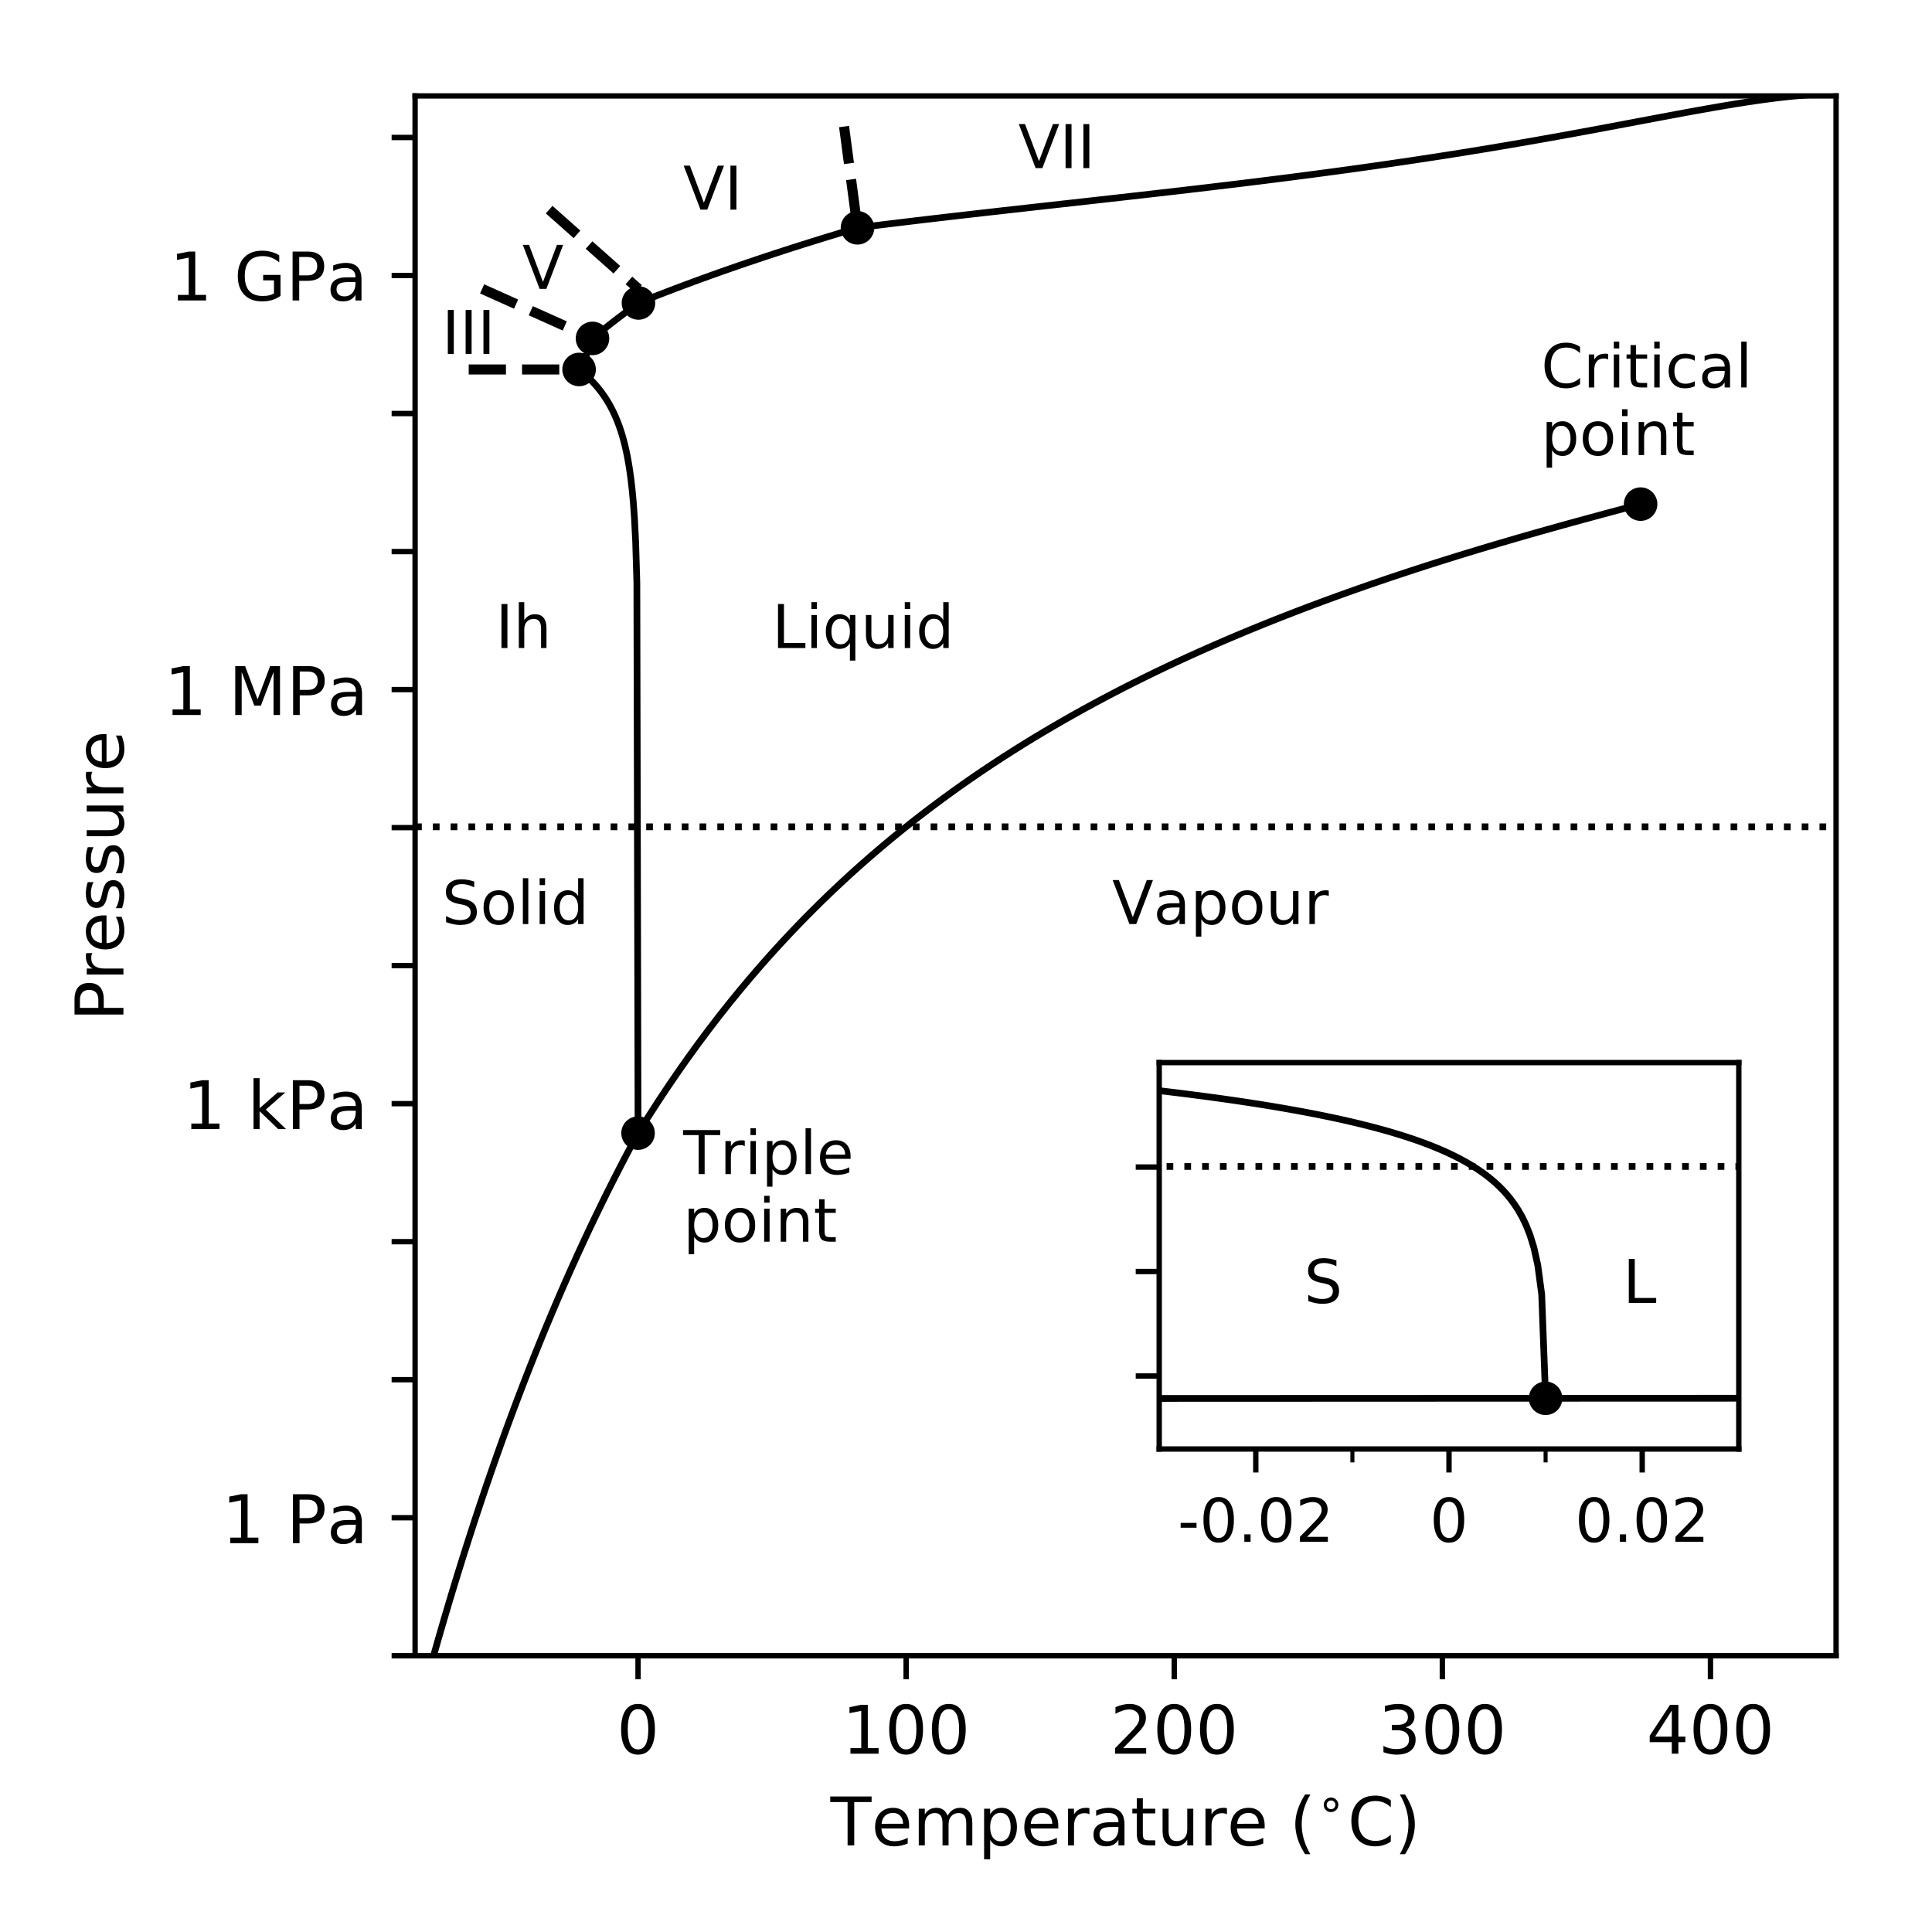 <?xml version="1.0" encoding="utf-8" standalone="no"?>
<!DOCTYPE svg PUBLIC "-//W3C//DTD SVG 1.1//EN"
  "http://www.w3.org/Graphics/SVG/1.1/DTD/svg11.dtd">
<!-- Created with matplotlib (http://matplotlib.org/) -->
<svg height="288pt" version="1.1" viewBox="0 0 288 288" width="288pt" xmlns="http://www.w3.org/2000/svg" xmlns:xlink="http://www.w3.org/1999/xlink">
 <defs>
  <style type="text/css">
*{stroke-linecap:butt;stroke-linejoin:round;}
  </style>
 </defs>
 <g id="figure_1">
  <g id="patch_1">
   <path d="M 0 288 
L 288 288 
L 288 0 
L 0 0 
z
" style="fill:#ffffff;"/>
  </g>
  <g id="axes_1">
   <g id="patch_2">
    <path d="M 61.878 246.822 
L 273.7 246.822 
L 273.7 14.3 
L 61.878 14.3 
z
" style="fill:#ffffff;"/>
   </g>
   <g id="matplotlib.axis_1">
    <g id="xtick_1">
     <g id="line2d_1">
      <defs>
       <path d="M 0 0 
L 0 3.5 
" id="maeb7a38ed1" style="stroke:#000000;stroke-width:0.8;"/>
      </defs>
      <g>
       <use style="stroke:#000000;stroke-width:0.8;" x="95.11" xlink:href="#maeb7a38ed1" y="246.822"/>
      </g>
     </g>
     <g id="text_1">
      <!-- 0 -->
      <defs>
       <path d="M 31.781 66.406 
Q 24.172 66.406 20.328 58.906 
Q 16.5 51.422 16.5 36.375 
Q 16.5 21.391 20.328 13.891 
Q 24.172 6.391 31.781 6.391 
Q 39.453 6.391 43.281 13.891 
Q 47.125 21.391 47.125 36.375 
Q 47.125 51.422 43.281 58.906 
Q 39.453 66.406 31.781 66.406 
z
M 31.781 74.219 
Q 44.047 74.219 50.516 64.516 
Q 56.984 54.828 56.984 36.375 
Q 56.984 17.969 50.516 8.266 
Q 44.047 -1.422 31.781 -1.422 
Q 19.531 -1.422 13.062 8.266 
Q 6.594 17.969 6.594 36.375 
Q 6.594 54.828 13.062 64.516 
Q 19.531 74.219 31.781 74.219 
z
" id="DejaVuSans-30"/>
      </defs>
      <g transform="translate(91.929 261.42)scale(0.1 -0.1)">
       <use xlink:href="#DejaVuSans-30"/>
      </g>
     </g>
    </g>
    <g id="xtick_2">
     <g id="line2d_2">
      <g>
       <use style="stroke:#000000;stroke-width:0.8;" x="135.077" xlink:href="#maeb7a38ed1" y="246.822"/>
      </g>
     </g>
     <g id="text_2">
      <!-- 100 -->
      <defs>
       <path d="M 12.406 8.297 
L 28.516 8.297 
L 28.516 63.922 
L 10.984 60.406 
L 10.984 69.391 
L 28.422 72.906 
L 38.281 72.906 
L 38.281 8.297 
L 54.391 8.297 
L 54.391 0 
L 12.406 0 
z
" id="DejaVuSans-31"/>
      </defs>
      <g transform="translate(125.533 261.42)scale(0.1 -0.1)">
       <use xlink:href="#DejaVuSans-31"/>
       <use x="63.623" xlink:href="#DejaVuSans-30"/>
       <use x="127.246" xlink:href="#DejaVuSans-30"/>
      </g>
     </g>
    </g>
    <g id="xtick_3">
     <g id="line2d_3">
      <g>
       <use style="stroke:#000000;stroke-width:0.8;" x="175.043" xlink:href="#maeb7a38ed1" y="246.822"/>
      </g>
     </g>
     <g id="text_3">
      <!-- 200 -->
      <defs>
       <path d="M 19.188 8.297 
L 53.609 8.297 
L 53.609 0 
L 7.328 0 
L 7.328 8.297 
Q 12.938 14.109 22.625 23.891 
Q 32.328 33.688 34.812 36.531 
Q 39.547 41.844 41.422 45.531 
Q 43.312 49.219 43.312 52.781 
Q 43.312 58.594 39.234 62.25 
Q 35.156 65.922 28.609 65.922 
Q 23.969 65.922 18.812 64.312 
Q 13.672 62.703 7.812 59.422 
L 7.812 69.391 
Q 13.766 71.781 18.938 73 
Q 24.125 74.219 28.422 74.219 
Q 39.75 74.219 46.484 68.547 
Q 53.219 62.891 53.219 53.422 
Q 53.219 48.922 51.531 44.891 
Q 49.859 40.875 45.406 35.406 
Q 44.188 33.984 37.641 27.219 
Q 31.109 20.453 19.188 8.297 
z
" id="DejaVuSans-32"/>
      </defs>
      <g transform="translate(165.499 261.42)scale(0.1 -0.1)">
       <use xlink:href="#DejaVuSans-32"/>
       <use x="63.623" xlink:href="#DejaVuSans-30"/>
       <use x="127.246" xlink:href="#DejaVuSans-30"/>
      </g>
     </g>
    </g>
    <g id="xtick_4">
     <g id="line2d_4">
      <g>
       <use style="stroke:#000000;stroke-width:0.8;" x="215.009" xlink:href="#maeb7a38ed1" y="246.822"/>
      </g>
     </g>
     <g id="text_4">
      <!-- 300 -->
      <defs>
       <path d="M 40.578 39.312 
Q 47.656 37.797 51.625 33 
Q 55.609 28.219 55.609 21.188 
Q 55.609 10.406 48.188 4.484 
Q 40.766 -1.422 27.094 -1.422 
Q 22.516 -1.422 17.656 -0.516 
Q 12.797 0.391 7.625 2.203 
L 7.625 11.719 
Q 11.719 9.328 16.594 8.109 
Q 21.484 6.891 26.812 6.891 
Q 36.078 6.891 40.938 10.547 
Q 45.797 14.203 45.797 21.188 
Q 45.797 27.641 41.281 31.266 
Q 36.766 34.906 28.719 34.906 
L 20.219 34.906 
L 20.219 43.016 
L 29.109 43.016 
Q 36.375 43.016 40.234 45.922 
Q 44.094 48.828 44.094 54.297 
Q 44.094 59.906 40.109 62.906 
Q 36.141 65.922 28.719 65.922 
Q 24.656 65.922 20.016 65.031 
Q 15.375 64.156 9.812 62.312 
L 9.812 71.094 
Q 15.438 72.656 20.344 73.438 
Q 25.25 74.219 29.594 74.219 
Q 40.828 74.219 47.359 69.109 
Q 53.906 64.016 53.906 55.328 
Q 53.906 49.266 50.438 45.094 
Q 46.969 40.922 40.578 39.312 
z
" id="DejaVuSans-33"/>
      </defs>
      <g transform="translate(205.466 261.42)scale(0.1 -0.1)">
       <use xlink:href="#DejaVuSans-33"/>
       <use x="63.623" xlink:href="#DejaVuSans-30"/>
       <use x="127.246" xlink:href="#DejaVuSans-30"/>
      </g>
     </g>
    </g>
    <g id="xtick_5">
     <g id="line2d_5">
      <g>
       <use style="stroke:#000000;stroke-width:0.8;" x="254.976" xlink:href="#maeb7a38ed1" y="246.822"/>
      </g>
     </g>
     <g id="text_5">
      <!-- 400 -->
      <defs>
       <path d="M 37.797 64.312 
L 12.891 25.391 
L 37.797 25.391 
z
M 35.203 72.906 
L 47.609 72.906 
L 47.609 25.391 
L 58.016 25.391 
L 58.016 17.188 
L 47.609 17.188 
L 47.609 0 
L 37.797 0 
L 37.797 17.188 
L 4.891 17.188 
L 4.891 26.703 
z
" id="DejaVuSans-34"/>
      </defs>
      <g transform="translate(245.432 261.42)scale(0.1 -0.1)">
       <use xlink:href="#DejaVuSans-34"/>
       <use x="63.623" xlink:href="#DejaVuSans-30"/>
       <use x="127.246" xlink:href="#DejaVuSans-30"/>
      </g>
     </g>
    </g>
    <g id="text_6">
     <!-- Temperature ($\mathregular{^{\circ}C}$) -->
     <defs>
      <path d="M -0.297 72.906 
L 61.375 72.906 
L 61.375 64.594 
L 35.5 64.594 
L 35.5 0 
L 25.594 0 
L 25.594 64.594 
L -0.297 64.594 
z
" id="DejaVuSans-54"/>
      <path d="M 56.203 29.594 
L 56.203 25.203 
L 14.891 25.203 
Q 15.484 15.922 20.484 11.062 
Q 25.484 6.203 34.422 6.203 
Q 39.594 6.203 44.453 7.469 
Q 49.312 8.734 54.109 11.281 
L 54.109 2.781 
Q 49.266 0.734 44.188 -0.344 
Q 39.109 -1.422 33.891 -1.422 
Q 20.797 -1.422 13.156 6.188 
Q 5.516 13.812 5.516 26.812 
Q 5.516 40.234 12.766 48.109 
Q 20.016 56 32.328 56 
Q 43.359 56 49.781 48.891 
Q 56.203 41.797 56.203 29.594 
z
M 47.219 32.234 
Q 47.125 39.594 43.094 43.984 
Q 39.062 48.391 32.422 48.391 
Q 24.906 48.391 20.391 44.141 
Q 15.875 39.891 15.188 32.172 
z
" id="DejaVuSans-65"/>
      <path d="M 52 44.188 
Q 55.375 50.25 60.062 53.125 
Q 64.75 56 71.094 56 
Q 79.641 56 84.281 50.016 
Q 88.922 44.047 88.922 33.016 
L 88.922 0 
L 79.891 0 
L 79.891 32.719 
Q 79.891 40.578 77.094 44.375 
Q 74.312 48.188 68.609 48.188 
Q 61.625 48.188 57.562 43.547 
Q 53.516 38.922 53.516 30.906 
L 53.516 0 
L 44.484 0 
L 44.484 32.719 
Q 44.484 40.625 41.703 44.406 
Q 38.922 48.188 33.109 48.188 
Q 26.219 48.188 22.156 43.531 
Q 18.109 38.875 18.109 30.906 
L 18.109 0 
L 9.078 0 
L 9.078 54.688 
L 18.109 54.688 
L 18.109 46.188 
Q 21.188 51.219 25.484 53.609 
Q 29.781 56 35.688 56 
Q 41.656 56 45.828 52.969 
Q 50 49.953 52 44.188 
z
" id="DejaVuSans-6d"/>
      <path d="M 18.109 8.203 
L 18.109 -20.797 
L 9.078 -20.797 
L 9.078 54.688 
L 18.109 54.688 
L 18.109 46.391 
Q 20.953 51.266 25.266 53.625 
Q 29.594 56 35.594 56 
Q 45.562 56 51.781 48.094 
Q 58.016 40.188 58.016 27.297 
Q 58.016 14.406 51.781 6.484 
Q 45.562 -1.422 35.594 -1.422 
Q 29.594 -1.422 25.266 0.953 
Q 20.953 3.328 18.109 8.203 
z
M 48.688 27.297 
Q 48.688 37.203 44.609 42.844 
Q 40.531 48.484 33.406 48.484 
Q 26.266 48.484 22.188 42.844 
Q 18.109 37.203 18.109 27.297 
Q 18.109 17.391 22.188 11.75 
Q 26.266 6.109 33.406 6.109 
Q 40.531 6.109 44.609 11.75 
Q 48.688 17.391 48.688 27.297 
z
" id="DejaVuSans-70"/>
      <path d="M 41.109 46.297 
Q 39.594 47.172 37.812 47.578 
Q 36.031 48 33.891 48 
Q 26.266 48 22.188 43.047 
Q 18.109 38.094 18.109 28.812 
L 18.109 0 
L 9.078 0 
L 9.078 54.688 
L 18.109 54.688 
L 18.109 46.188 
Q 20.953 51.172 25.484 53.578 
Q 30.031 56 36.531 56 
Q 37.453 56 38.578 55.875 
Q 39.703 55.766 41.062 55.516 
z
" id="DejaVuSans-72"/>
      <path d="M 34.281 27.484 
Q 23.391 27.484 19.188 25 
Q 14.984 22.516 14.984 16.5 
Q 14.984 11.719 18.141 8.906 
Q 21.297 6.109 26.703 6.109 
Q 34.188 6.109 38.703 11.406 
Q 43.219 16.703 43.219 25.484 
L 43.219 27.484 
z
M 52.203 31.203 
L 52.203 0 
L 43.219 0 
L 43.219 8.297 
Q 40.141 3.328 35.547 0.953 
Q 30.953 -1.422 24.312 -1.422 
Q 15.922 -1.422 10.953 3.297 
Q 6 8.016 6 15.922 
Q 6 25.141 12.172 29.828 
Q 18.359 34.516 30.609 34.516 
L 43.219 34.516 
L 43.219 35.406 
Q 43.219 41.609 39.141 45 
Q 35.062 48.391 27.688 48.391 
Q 23 48.391 18.547 47.266 
Q 14.109 46.141 10.016 43.891 
L 10.016 52.203 
Q 14.938 54.109 19.578 55.047 
Q 24.219 56 28.609 56 
Q 40.484 56 46.344 49.844 
Q 52.203 43.703 52.203 31.203 
z
" id="DejaVuSans-61"/>
      <path d="M 18.312 70.219 
L 18.312 54.688 
L 36.812 54.688 
L 36.812 47.703 
L 18.312 47.703 
L 18.312 18.016 
Q 18.312 11.328 20.141 9.422 
Q 21.969 7.516 27.594 7.516 
L 36.812 7.516 
L 36.812 0 
L 27.594 0 
Q 17.188 0 13.234 3.875 
Q 9.281 7.766 9.281 18.016 
L 9.281 47.703 
L 2.688 47.703 
L 2.688 54.688 
L 9.281 54.688 
L 9.281 70.219 
z
" id="DejaVuSans-74"/>
      <path d="M 8.5 21.578 
L 8.5 54.688 
L 17.484 54.688 
L 17.484 21.922 
Q 17.484 14.156 20.5 10.266 
Q 23.531 6.391 29.594 6.391 
Q 36.859 6.391 41.078 11.031 
Q 45.312 15.672 45.312 23.688 
L 45.312 54.688 
L 54.297 54.688 
L 54.297 0 
L 45.312 0 
L 45.312 8.406 
Q 42.047 3.422 37.719 1 
Q 33.406 -1.422 27.688 -1.422 
Q 18.266 -1.422 13.375 4.438 
Q 8.5 10.297 8.5 21.578 
z
M 31.109 56 
z
" id="DejaVuSans-75"/>
      <path id="DejaVuSans-20"/>
      <path d="M 31 75.875 
Q 24.469 64.656 21.281 53.656 
Q 18.109 42.672 18.109 31.391 
Q 18.109 20.125 21.312 9.062 
Q 24.516 -2 31 -13.188 
L 23.188 -13.188 
Q 15.875 -1.703 12.234 9.375 
Q 8.594 20.453 8.594 31.391 
Q 8.594 42.281 12.203 53.312 
Q 15.828 64.359 23.188 75.875 
z
" id="DejaVuSans-28"/>
      <path d="M 31.25 40.922 
Q 27.344 40.922 24.656 38.203 
Q 21.969 35.5 21.969 31.594 
Q 21.969 27.734 24.656 25.078 
Q 27.344 22.422 31.25 22.422 
Q 35.156 22.422 37.844 25.078 
Q 40.531 27.734 40.531 31.594 
Q 40.531 35.453 37.812 38.188 
Q 35.109 40.922 31.25 40.922 
z
M 31.25 47.219 
Q 34.375 47.219 37.25 46.016 
Q 40.141 44.828 42.234 42.578 
Q 44.484 40.391 45.609 37.594 
Q 46.734 34.812 46.734 31.594 
Q 46.734 25.156 42.219 20.688 
Q 37.703 16.219 31.156 16.219 
Q 24.562 16.219 20.156 20.609 
Q 15.766 25 15.766 31.594 
Q 15.766 38.141 20.25 42.672 
Q 24.75 47.219 31.25 47.219 
z
" id="DejaVuSans-2218"/>
      <path d="M 64.406 67.281 
L 64.406 56.891 
Q 59.422 61.531 53.781 63.812 
Q 48.141 66.109 41.797 66.109 
Q 29.297 66.109 22.656 58.469 
Q 16.016 50.828 16.016 36.375 
Q 16.016 21.969 22.656 14.328 
Q 29.297 6.688 41.797 6.688 
Q 48.141 6.688 53.781 8.984 
Q 59.422 11.281 64.406 15.922 
L 64.406 5.609 
Q 59.234 2.094 53.438 0.328 
Q 47.656 -1.422 41.219 -1.422 
Q 24.656 -1.422 15.125 8.703 
Q 5.609 18.844 5.609 36.375 
Q 5.609 53.953 15.125 64.078 
Q 24.656 74.219 41.219 74.219 
Q 47.75 74.219 53.531 72.484 
Q 59.328 70.75 64.406 67.281 
z
" id="DejaVuSans-43"/>
      <path d="M 8.016 75.875 
L 15.828 75.875 
Q 23.141 64.359 26.781 53.312 
Q 30.422 42.281 30.422 31.391 
Q 30.422 20.453 26.781 9.375 
Q 23.141 -1.703 15.828 -13.188 
L 8.016 -13.188 
Q 14.5 -2 17.703 9.062 
Q 20.906 20.125 20.906 31.391 
Q 20.906 42.672 17.703 53.656 
Q 14.5 64.656 8.016 75.875 
z
" id="DejaVuSans-29"/>
     </defs>
     <g transform="translate(123.789 275.1)scale(0.1 -0.1)">
      <use transform="translate(0 0.125)" xlink:href="#DejaVuSans-54"/>
      <use transform="translate(61.084 0.125)" xlink:href="#DejaVuSans-65"/>
      <use transform="translate(122.607 0.125)" xlink:href="#DejaVuSans-6d"/>
      <use transform="translate(220.02 0.125)" xlink:href="#DejaVuSans-70"/>
      <use transform="translate(283.496 0.125)" xlink:href="#DejaVuSans-65"/>
      <use transform="translate(345.02 0.125)" xlink:href="#DejaVuSans-72"/>
      <use transform="translate(386.133 0.125)" xlink:href="#DejaVuSans-61"/>
      <use transform="translate(447.412 0.125)" xlink:href="#DejaVuSans-74"/>
      <use transform="translate(486.621 0.125)" xlink:href="#DejaVuSans-75"/>
      <use transform="translate(550 0.125)" xlink:href="#DejaVuSans-72"/>
      <use transform="translate(591.113 0.125)" xlink:href="#DejaVuSans-65"/>
      <use transform="translate(652.637 0.125)" xlink:href="#DejaVuSans-20"/>
      <use transform="translate(684.424 0.125)" xlink:href="#DejaVuSans-28"/>
      <use transform="translate(724.395 38.406)scale(0.7)" xlink:href="#DejaVuSans-2218"/>
      <use transform="translate(770.947 0.125)" xlink:href="#DejaVuSans-43"/>
      <use transform="translate(840.771 0.125)" xlink:href="#DejaVuSans-29"/>
     </g>
    </g>
   </g>
   <g id="matplotlib.axis_2">
    <g id="ytick_1">
     <g id="line2d_6">
      <defs>
       <path d="M 0 0 
L -3.5 0 
" id="mf21489ebe7" style="stroke:#000000;stroke-width:0.8;"/>
      </defs>
      <g>
       <use style="stroke:#000000;stroke-width:0.8;" x="61.878" xlink:href="#mf21489ebe7" y="246.822"/>
      </g>
     </g>
    </g>
    <g id="ytick_2">
     <g id="line2d_7">
      <g>
       <use style="stroke:#000000;stroke-width:0.8;" x="61.878" xlink:href="#mf21489ebe7" y="226.247"/>
      </g>
     </g>
     <g id="text_7">
      <!-- $\mathregular{1\ Pa}$ -->
      <defs>
       <path d="M 19.672 64.797 
L 19.672 37.406 
L 32.078 37.406 
Q 38.969 37.406 42.719 40.969 
Q 46.484 44.531 46.484 51.125 
Q 46.484 57.672 42.719 61.234 
Q 38.969 64.797 32.078 64.797 
z
M 9.812 72.906 
L 32.078 72.906 
Q 44.344 72.906 50.609 67.359 
Q 56.891 61.812 56.891 51.125 
Q 56.891 40.328 50.609 34.812 
Q 44.344 29.297 32.078 29.297 
L 19.672 29.297 
L 19.672 0 
L 9.812 0 
z
" id="DejaVuSans-50"/>
      </defs>
      <g transform="translate(33.078 230.046)scale(0.1 -0.1)">
       <use transform="translate(0 0.094)" xlink:href="#DejaVuSans-31"/>
       <use transform="translate(96.093 0.094)" xlink:href="#DejaVuSans-50"/>
       <use transform="translate(156.396 0.094)" xlink:href="#DejaVuSans-61"/>
      </g>
     </g>
    </g>
    <g id="ytick_3">
     <g id="line2d_8">
      <g>
       <use style="stroke:#000000;stroke-width:0.8;" x="61.878" xlink:href="#mf21489ebe7" y="205.671"/>
      </g>
     </g>
    </g>
    <g id="ytick_4">
     <g id="line2d_9">
      <g>
       <use style="stroke:#000000;stroke-width:0.8;" x="61.878" xlink:href="#mf21489ebe7" y="185.096"/>
      </g>
     </g>
    </g>
    <g id="ytick_5">
     <g id="line2d_10">
      <g>
       <use style="stroke:#000000;stroke-width:0.8;" x="61.878" xlink:href="#mf21489ebe7" y="164.521"/>
      </g>
     </g>
     <g id="text_8">
      <!-- $\mathregular{1\ kPa}$ -->
      <defs>
       <path d="M 9.078 75.984 
L 18.109 75.984 
L 18.109 31.109 
L 44.922 54.688 
L 56.391 54.688 
L 27.391 29.109 
L 57.625 0 
L 45.906 0 
L 18.109 26.703 
L 18.109 0 
L 9.078 0 
z
" id="DejaVuSans-6b"/>
      </defs>
      <g transform="translate(27.278 168.32)scale(0.1 -0.1)">
       <use transform="translate(0 0.016)" xlink:href="#DejaVuSans-31"/>
       <use transform="translate(96.093 0.016)" xlink:href="#DejaVuSans-6b"/>
       <use transform="translate(154.004 0.016)" xlink:href="#DejaVuSans-50"/>
       <use transform="translate(214.306 0.016)" xlink:href="#DejaVuSans-61"/>
      </g>
     </g>
    </g>
    <g id="ytick_6">
     <g id="line2d_11">
      <g>
       <use style="stroke:#000000;stroke-width:0.8;" x="61.878" xlink:href="#mf21489ebe7" y="143.945"/>
      </g>
     </g>
    </g>
    <g id="ytick_7">
     <g id="line2d_12">
      <g>
       <use style="stroke:#000000;stroke-width:0.8;" x="61.878" xlink:href="#mf21489ebe7" y="123.37"/>
      </g>
     </g>
    </g>
    <g id="ytick_8">
     <g id="line2d_13">
      <g>
       <use style="stroke:#000000;stroke-width:0.8;" x="61.878" xlink:href="#mf21489ebe7" y="102.795"/>
      </g>
     </g>
     <g id="text_9">
      <!-- $\mathregular{1\ MPa}$ -->
      <defs>
       <path d="M 9.812 72.906 
L 24.516 72.906 
L 43.109 23.297 
L 61.812 72.906 
L 76.516 72.906 
L 76.516 0 
L 66.891 0 
L 66.891 64.016 
L 48.094 14.016 
L 38.188 14.016 
L 19.391 64.016 
L 19.391 0 
L 9.812 0 
z
" id="DejaVuSans-4d"/>
      </defs>
      <g transform="translate(24.478 106.594)scale(0.1 -0.1)">
       <use transform="translate(0 0.094)" xlink:href="#DejaVuSans-31"/>
       <use transform="translate(96.093 0.094)" xlink:href="#DejaVuSans-4d"/>
       <use transform="translate(182.373 0.094)" xlink:href="#DejaVuSans-50"/>
       <use transform="translate(242.675 0.094)" xlink:href="#DejaVuSans-61"/>
      </g>
     </g>
    </g>
    <g id="ytick_9">
     <g id="line2d_14">
      <g>
       <use style="stroke:#000000;stroke-width:0.8;" x="61.878" xlink:href="#mf21489ebe7" y="82.22"/>
      </g>
     </g>
    </g>
    <g id="ytick_10">
     <g id="line2d_15">
      <g>
       <use style="stroke:#000000;stroke-width:0.8;" x="61.878" xlink:href="#mf21489ebe7" y="61.644"/>
      </g>
     </g>
    </g>
    <g id="ytick_11">
     <g id="line2d_16">
      <g>
       <use style="stroke:#000000;stroke-width:0.8;" x="61.878" xlink:href="#mf21489ebe7" y="41.069"/>
      </g>
     </g>
     <g id="text_10">
      <!-- $\mathregular{1\ GPa}$ -->
      <defs>
       <path d="M 59.516 10.406 
L 59.516 29.984 
L 43.406 29.984 
L 43.406 38.094 
L 69.281 38.094 
L 69.281 6.781 
Q 63.578 2.734 56.688 0.656 
Q 49.812 -1.422 42 -1.422 
Q 24.906 -1.422 15.25 8.562 
Q 5.609 18.562 5.609 36.375 
Q 5.609 54.25 15.25 64.234 
Q 24.906 74.219 42 74.219 
Q 49.125 74.219 55.547 72.453 
Q 61.969 70.703 67.391 67.281 
L 67.391 56.781 
Q 61.922 61.422 55.766 63.766 
Q 49.609 66.109 42.828 66.109 
Q 29.438 66.109 22.719 58.641 
Q 16.016 51.172 16.016 36.375 
Q 16.016 21.625 22.719 14.156 
Q 29.438 6.688 42.828 6.688 
Q 48.047 6.688 52.141 7.594 
Q 56.25 8.5 59.516 10.406 
z
" id="DejaVuSans-47"/>
      </defs>
      <g transform="translate(25.278 44.868)scale(0.1 -0.1)">
       <use transform="translate(0 0.781)" xlink:href="#DejaVuSans-31"/>
       <use transform="translate(96.093 0.781)" xlink:href="#DejaVuSans-47"/>
       <use transform="translate(173.584 0.781)" xlink:href="#DejaVuSans-50"/>
       <use transform="translate(233.886 0.781)" xlink:href="#DejaVuSans-61"/>
      </g>
     </g>
    </g>
    <g id="ytick_12">
     <g id="line2d_17">
      <g>
       <use style="stroke:#000000;stroke-width:0.8;" x="61.878" xlink:href="#mf21489ebe7" y="20.494"/>
      </g>
     </g>
    </g>
    <g id="text_11">
     <!-- Pressure -->
     <defs>
      <path d="M 44.281 53.078 
L 44.281 44.578 
Q 40.484 46.531 36.375 47.5 
Q 32.281 48.484 27.875 48.484 
Q 21.188 48.484 17.844 46.438 
Q 14.5 44.391 14.5 40.281 
Q 14.5 37.156 16.891 35.375 
Q 19.281 33.594 26.516 31.984 
L 29.594 31.297 
Q 39.156 29.25 43.188 25.516 
Q 47.219 21.781 47.219 15.094 
Q 47.219 7.469 41.188 3.016 
Q 35.156 -1.422 24.609 -1.422 
Q 20.219 -1.422 15.453 -0.562 
Q 10.688 0.297 5.422 2 
L 5.422 11.281 
Q 10.406 8.688 15.234 7.391 
Q 20.062 6.109 24.812 6.109 
Q 31.156 6.109 34.562 8.281 
Q 37.984 10.453 37.984 14.406 
Q 37.984 18.062 35.516 20.016 
Q 33.062 21.969 24.703 23.781 
L 21.578 24.516 
Q 13.234 26.266 9.516 29.906 
Q 5.812 33.547 5.812 39.891 
Q 5.812 47.609 11.281 51.797 
Q 16.75 56 26.812 56 
Q 31.781 56 36.172 55.266 
Q 40.578 54.547 44.281 53.078 
z
" id="DejaVuSans-73"/>
     </defs>
     <g transform="translate(18.398 152.214)rotate(-90)scale(0.1 -0.1)">
      <use xlink:href="#DejaVuSans-50"/>
      <use x="60.287" xlink:href="#DejaVuSans-72"/>
      <use x="101.369" xlink:href="#DejaVuSans-65"/>
      <use x="162.893" xlink:href="#DejaVuSans-73"/>
      <use x="214.992" xlink:href="#DejaVuSans-73"/>
      <use x="267.092" xlink:href="#DejaVuSans-75"/>
      <use x="330.471" xlink:href="#DejaVuSans-72"/>
      <use x="371.553" xlink:href="#DejaVuSans-65"/>
     </g>
    </g>
   </g>
   <g id="line2d_18">
    <path clip-path="url(#p73796d83b2)" d="M 86.324 55.076 
L 86.503 55.219 
L 86.682 55.366 
L 86.862 55.516 
L 87.041 55.67 
L 87.221 55.828 
L 87.4 55.99 
L 87.579 56.156 
L 87.759 56.327 
L 87.938 56.502 
L 88.118 56.682 
L 88.297 56.867 
L 88.476 57.058 
L 88.656 57.255 
L 88.835 57.458 
L 89.015 57.667 
L 89.194 57.884 
L 89.373 58.108 
L 89.553 58.34 
L 89.732 58.58 
L 89.912 58.829 
L 90.091 59.088 
L 90.27 59.358 
L 90.45 59.639 
L 90.629 59.932 
L 90.809 60.238 
L 90.988 60.559 
L 91.167 60.895 
L 91.347 61.249 
L 91.526 61.622 
L 91.706 62.016 
L 91.885 62.433 
L 92.064 62.877 
L 92.244 63.35 
L 92.423 63.856 
L 92.603 64.401 
L 92.782 64.989 
L 92.961 65.629 
L 93.141 66.329 
L 93.32 67.101 
L 93.5 67.96 
L 93.679 68.928 
L 93.858 70.034 
L 94.038 71.321 
L 94.217 72.858 
L 94.397 74.755 
L 94.576 77.226 
L 94.755 80.745 
L 94.935 86.83 
L 95.114 168.913 
" style="fill:none;stroke:#000000;stroke-linecap:square;"/>
   </g>
   <g id="line2d_19">
    <path clip-path="url(#p73796d83b2)" d="M 86.324 55.076 
L 86.407 54.94 
L 86.49 54.8 
L 86.573 54.655 
L 86.657 54.505 
L 86.74 54.351 
L 86.823 54.191 
L 86.906 54.027 
L 86.99 53.858 
L 87.073 53.683 
L 87.156 53.504 
L 87.239 53.319 
L 87.323 53.129 
L 87.406 52.934 
L 87.489 52.734 
L 87.572 52.529 
L 87.656 52.318 
L 87.739 52.102 
L 87.822 51.881 
L 87.905 51.655 
L 87.989 51.424 
L 88.072 51.187 
L 88.155 50.946 
L 88.238 50.699 
L 88.321 50.447 
" style="fill:none;stroke:#000000;stroke-linecap:square;"/>
   </g>
   <g id="line2d_20">
    <path clip-path="url(#p73796d83b2)" d="M 88.321 50.447 
L 88.607 50.212 
L 88.893 49.977 
L 89.178 49.745 
L 89.464 49.513 
L 89.749 49.284 
L 90.035 49.056 
L 90.32 48.829 
L 90.606 48.603 
L 90.891 48.379 
L 91.177 48.157 
L 91.462 47.935 
L 91.748 47.715 
L 92.033 47.496 
L 92.319 47.278 
L 92.604 47.062 
L 92.89 46.847 
L 93.175 46.633 
L 93.461 46.419 
L 93.746 46.208 
L 94.032 45.997 
L 94.318 45.787 
L 94.603 45.578 
L 94.889 45.37 
L 95.174 45.164 
" style="fill:none;stroke:#000000;stroke-linecap:square;"/>
   </g>
   <g id="line2d_21">
    <path clip-path="url(#p73796d83b2)" d="M 95.174 45.164 
L 96.534 44.618 
L 97.895 44.081 
L 99.255 43.553 
L 100.616 43.033 
L 101.976 42.52 
L 103.336 42.015 
L 104.697 41.517 
L 106.057 41.026 
L 107.417 40.542 
L 108.778 40.065 
L 110.138 39.593 
L 111.498 39.128 
L 112.859 38.669 
L 114.219 38.215 
L 115.579 37.767 
L 116.94 37.324 
L 118.3 36.887 
L 119.661 36.454 
L 121.021 36.027 
L 122.381 35.604 
L 123.742 35.186 
L 125.102 34.773 
L 126.462 34.364 
L 127.823 33.959 
" style="fill:none;stroke:#000000;stroke-linecap:square;"/>
   </g>
   <g id="line2d_22">
    <path clip-path="url(#p73796d83b2)" d="M 127.823 33.959 
L 129.276 33.776 
L 130.729 33.595 
L 132.183 33.417 
L 133.636 33.24 
L 135.089 33.065 
L 136.543 32.891 
L 137.996 32.719 
L 139.449 32.549 
L 140.903 32.379 
L 142.356 32.211 
L 143.809 32.044 
L 145.263 31.878 
L 146.716 31.712 
L 148.169 31.548 
L 149.623 31.384 
L 151.076 31.221 
L 152.529 31.058 
L 153.982 30.895 
L 155.436 30.733 
L 156.889 30.571 
L 158.342 30.409 
L 159.796 30.247 
L 161.249 30.085 
L 162.702 29.923 
L 164.156 29.76 
L 165.609 29.597 
L 167.062 29.433 
L 168.516 29.269 
L 169.969 29.105 
L 171.422 28.939 
L 172.876 28.773 
L 174.329 28.606 
L 175.782 28.438 
L 177.236 28.269 
L 178.689 28.099 
L 180.142 27.927 
L 181.596 27.754 
L 183.049 27.58 
L 184.502 27.404 
L 185.956 27.227 
L 187.409 27.048 
L 188.862 26.867 
L 190.316 26.684 
L 191.769 26.5 
L 193.222 26.313 
L 194.676 26.124 
L 196.129 25.934 
L 197.582 25.741 
L 199.036 25.545 
L 200.489 25.348 
L 201.942 25.148 
L 203.395 24.945 
L 204.849 24.74 
L 206.302 24.532 
L 207.755 24.321 
L 209.209 24.108 
L 210.662 23.891 
L 212.115 23.672 
L 213.569 23.45 
L 215.022 23.225 
L 216.475 22.997 
L 217.929 22.766 
L 219.382 22.532 
L 220.835 22.295 
L 222.289 22.054 
L 223.742 21.811 
L 225.195 21.564 
L 226.649 21.315 
L 228.102 21.062 
L 229.555 20.807 
L 231.009 20.549 
L 232.462 20.288 
L 233.915 20.025 
L 235.369 19.759 
L 236.822 19.491 
L 238.275 19.221 
L 239.729 18.95 
L 241.182 18.677 
L 242.635 18.403 
L 244.089 18.129 
L 245.542 17.855 
L 246.995 17.581 
L 248.449 17.308 
L 249.902 17.037 
L 251.355 16.768 
L 252.808 16.503 
L 254.262 16.242 
L 255.715 15.987 
L 257.168 15.739 
L 258.622 15.498 
L 260.075 15.268 
L 261.528 15.049 
L 262.982 14.843 
L 264.435 14.653 
L 265.888 14.481 
L 267.342 14.329 
L 268.795 14.201 
L 270.248 14.099 
L 271.702 14.028 
" style="fill:none;stroke:#000000;stroke-linecap:square;"/>
   </g>
   <g id="line2d_23">
    <path clip-path="url(#p73796d83b2)" d="M 54.266 289 
L 54.574 287.557 
L 55.475 283.433 
L 56.376 279.413 
L 57.276 275.493 
L 58.177 271.67 
L 59.078 267.94 
L 59.979 264.299 
L 60.88 260.745 
L 61.781 257.275 
L 62.682 253.884 
L 63.583 250.572 
L 64.484 247.335 
L 65.385 244.17 
L 66.285 241.076 
L 67.186 238.05 
L 68.087 235.089 
L 68.988 232.192 
L 69.889 229.357 
L 70.79 226.581 
L 71.691 223.864 
L 72.592 221.202 
L 73.493 218.595 
L 74.394 216.041 
L 75.294 213.538 
L 76.195 211.085 
L 77.096 208.68 
L 77.997 206.321 
L 78.898 204.009 
L 79.799 201.741 
L 80.7 199.515 
L 81.601 197.332 
L 82.502 195.189 
L 83.402 193.086 
L 84.303 191.022 
L 85.204 188.995 
L 86.105 187.004 
L 87.006 185.049 
L 87.907 183.129 
L 88.808 181.242 
L 89.709 179.389 
L 90.61 177.567 
L 91.511 175.777 
L 92.411 174.017 
L 93.312 172.287 
L 94.213 170.586 
L 95.114 168.913 
" style="fill:none;stroke:#000000;stroke-linecap:square;"/>
   </g>
   <g id="line2d_24">
    <path clip-path="url(#p73796d83b2)" d="M 95.114 168.913 
L 96.624 166.499 
L 98.133 164.157 
L 99.643 161.886 
L 101.153 159.681 
L 102.662 157.541 
L 104.172 155.463 
L 105.681 153.444 
L 107.191 151.482 
L 108.7 149.574 
L 110.21 147.72 
L 111.72 145.916 
L 113.229 144.161 
L 114.739 142.452 
L 116.248 140.789 
L 117.758 139.17 
L 119.268 137.592 
L 120.777 136.055 
L 122.287 134.556 
L 123.796 133.095 
L 125.306 131.671 
L 126.815 130.281 
L 128.325 128.925 
L 129.835 127.602 
L 131.344 126.31 
L 132.854 125.049 
L 134.363 123.817 
L 135.873 122.613 
L 137.383 121.437 
L 138.892 120.287 
L 140.402 119.163 
L 141.911 118.063 
L 143.421 116.988 
L 144.93 115.936 
L 146.44 114.906 
L 147.95 113.899 
L 149.459 112.912 
L 150.969 111.946 
L 152.478 110.999 
L 153.988 110.072 
L 155.498 109.164 
L 157.007 108.273 
L 158.517 107.4 
L 160.026 106.544 
L 161.536 105.704 
L 163.045 104.881 
L 164.555 104.073 
L 166.065 103.279 
L 167.574 102.501 
L 169.084 101.737 
L 170.593 100.986 
L 172.103 100.249 
L 173.612 99.525 
L 175.122 98.813 
L 176.632 98.114 
L 178.141 97.427 
L 179.651 96.751 
L 181.16 96.087 
L 182.67 95.433 
L 184.18 94.791 
L 185.689 94.158 
L 187.199 93.536 
L 188.708 92.923 
L 190.218 92.32 
L 191.727 91.727 
L 193.237 91.142 
L 194.747 90.566 
L 196.256 89.999 
L 197.766 89.44 
L 199.275 88.889 
L 200.785 88.346 
L 202.295 87.811 
L 203.804 87.283 
L 205.314 86.763 
L 206.823 86.249 
L 208.333 85.743 
L 209.842 85.243 
L 211.352 84.75 
L 212.862 84.262 
L 214.371 83.781 
L 215.881 83.306 
L 217.39 82.837 
L 218.9 82.373 
L 220.41 81.915 
L 221.919 81.462 
L 223.429 81.014 
L 224.938 80.571 
L 226.448 80.132 
L 227.957 79.698 
L 229.467 79.269 
L 230.977 78.843 
L 232.486 78.421 
L 233.996 78.003 
L 235.505 77.588 
L 237.015 77.177 
L 238.525 76.768 
L 240.034 76.362 
L 241.544 75.957 
L 243.053 75.553 
L 244.563 75.148 
" style="fill:none;stroke:#000000;stroke-linecap:square;"/>
   </g>
   <g id="line2d_25">
    <defs>
     <path d="M 0 2 
C 0.53 2 1.039 1.789 1.414 1.414 
C 1.789 1.039 2 0.53 2 0 
C 2 -0.53 1.789 -1.039 1.414 -1.414 
C 1.039 -1.789 0.53 -2 0 -2 
C -0.53 -2 -1.039 -1.789 -1.414 -1.414 
C -1.789 -1.039 -2 -0.53 -2 0 
C -2 0.53 -1.789 1.039 -1.414 1.414 
C -1.039 1.789 -0.53 2 0 2 
z
" id="m241d0ee1f8" style="stroke:#000000;"/>
    </defs>
    <g clip-path="url(#p73796d83b2)">
     <use style="stroke:#000000;" x="95.114" xlink:href="#m241d0ee1f8" y="168.913"/>
    </g>
   </g>
   <g id="line2d_26">
    <g clip-path="url(#p73796d83b2)">
     <use style="stroke:#000000;" x="86.324" xlink:href="#m241d0ee1f8" y="55.076"/>
    </g>
   </g>
   <g id="line2d_27">
    <g clip-path="url(#p73796d83b2)">
     <use style="stroke:#000000;" x="88.321" xlink:href="#m241d0ee1f8" y="50.447"/>
    </g>
   </g>
   <g id="line2d_28">
    <g clip-path="url(#p73796d83b2)">
     <use style="stroke:#000000;" x="95.174" xlink:href="#m241d0ee1f8" y="45.164"/>
    </g>
   </g>
   <g id="line2d_29">
    <g clip-path="url(#p73796d83b2)">
     <use style="stroke:#000000;" x="127.823" xlink:href="#m241d0ee1f8" y="33.959"/>
    </g>
   </g>
   <g id="line2d_30">
    <g clip-path="url(#p73796d83b2)">
     <use style="stroke:#000000;" x="244.563" xlink:href="#m241d0ee1f8" y="75.148"/>
    </g>
   </g>
   <g id="line2d_31">
    <path clip-path="url(#p73796d83b2)" d="M 69.871 55.076 
L 86.324 55.076 
" style="fill:none;stroke:#000000;stroke-dasharray:5.55,2.4;stroke-dashoffset:0;stroke-width:1.5;"/>
   </g>
   <g id="line2d_32">
    <path clip-path="url(#p73796d83b2)" d="M 71.87 43.063 
L 88.321 50.447 
" style="fill:none;stroke:#000000;stroke-dasharray:5.55,2.4;stroke-dashoffset:0;stroke-width:1.5;"/>
   </g>
   <g id="line2d_33">
    <path clip-path="url(#p73796d83b2)" d="M 81.861 31.252 
L 95.174 43.063 
" style="fill:none;stroke:#000000;stroke-dasharray:5.55,2.4;stroke-dashoffset:0;stroke-width:1.5;"/>
   </g>
   <g id="line2d_34">
    <path clip-path="url(#p73796d83b2)" d="M 125.824 18.865 
L 127.823 33.959 
" style="fill:none;stroke:#000000;stroke-dasharray:5.55,2.4;stroke-dashoffset:0;stroke-width:1.5;"/>
   </g>
   <g id="line2d_35">
    <path clip-path="url(#p73796d83b2)" d="M 61.878 123.253 
L 273.7 123.253 
" style="fill:none;stroke:#000000;stroke-dasharray:1,1.65;stroke-dashoffset:0;"/>
   </g>
   <g id="patch_3">
    <path d="M 61.878 246.822 
L 61.878 14.3 
" style="fill:none;stroke:#000000;stroke-linecap:square;stroke-linejoin:miter;stroke-width:0.8;"/>
   </g>
   <g id="patch_4">
    <path d="M 273.7 246.822 
L 273.7 14.3 
" style="fill:none;stroke:#000000;stroke-linecap:square;stroke-linejoin:miter;stroke-width:0.8;"/>
   </g>
   <g id="patch_5">
    <path d="M 61.878 246.822 
L 273.7 246.822 
" style="fill:none;stroke:#000000;stroke-linecap:square;stroke-linejoin:miter;stroke-width:0.8;"/>
   </g>
   <g id="patch_6">
    <path d="M 61.878 14.3 
L 273.7 14.3 
" style="fill:none;stroke:#000000;stroke-linecap:square;stroke-linejoin:miter;stroke-width:0.8;"/>
   </g>
   <g id="text_12">
    <!-- Triple -->
    <defs>
     <path d="M 9.422 54.688 
L 18.406 54.688 
L 18.406 0 
L 9.422 0 
z
M 9.422 75.984 
L 18.406 75.984 
L 18.406 64.594 
L 9.422 64.594 
z
" id="DejaVuSans-69"/>
     <path d="M 9.422 75.984 
L 18.406 75.984 
L 18.406 0 
L 9.422 0 
z
" id="DejaVuSans-6c"/>
    </defs>
    <g transform="translate(101.845 175.018)scale(0.09 -0.09)">
     <use xlink:href="#DejaVuSans-54"/>
     <use x="60.865" xlink:href="#DejaVuSans-72"/>
     <use x="101.979" xlink:href="#DejaVuSans-69"/>
     <use x="129.762" xlink:href="#DejaVuSans-70"/>
     <use x="193.238" xlink:href="#DejaVuSans-6c"/>
     <use x="221.021" xlink:href="#DejaVuSans-65"/>
    </g>
    <!-- point -->
    <defs>
     <path d="M 30.609 48.391 
Q 23.391 48.391 19.188 42.75 
Q 14.984 37.109 14.984 27.297 
Q 14.984 17.484 19.156 11.844 
Q 23.344 6.203 30.609 6.203 
Q 37.797 6.203 41.984 11.859 
Q 46.188 17.531 46.188 27.297 
Q 46.188 37.016 41.984 42.703 
Q 37.797 48.391 30.609 48.391 
z
M 30.609 56 
Q 42.328 56 49.016 48.375 
Q 55.719 40.766 55.719 27.297 
Q 55.719 13.875 49.016 6.219 
Q 42.328 -1.422 30.609 -1.422 
Q 18.844 -1.422 12.172 6.219 
Q 5.516 13.875 5.516 27.297 
Q 5.516 40.766 12.172 48.375 
Q 18.844 56 30.609 56 
z
" id="DejaVuSans-6f"/>
     <path d="M 54.891 33.016 
L 54.891 0 
L 45.906 0 
L 45.906 32.719 
Q 45.906 40.484 42.875 44.328 
Q 39.844 48.188 33.797 48.188 
Q 26.516 48.188 22.312 43.547 
Q 18.109 38.922 18.109 30.906 
L 18.109 0 
L 9.078 0 
L 9.078 54.688 
L 18.109 54.688 
L 18.109 46.188 
Q 21.344 51.125 25.703 53.562 
Q 30.078 56 35.797 56 
Q 45.219 56 50.047 50.172 
Q 54.891 44.344 54.891 33.016 
z
" id="DejaVuSans-6e"/>
    </defs>
    <g transform="translate(101.845 185.096)scale(0.09 -0.09)">
     <use xlink:href="#DejaVuSans-70"/>
     <use x="63.477" xlink:href="#DejaVuSans-6f"/>
     <use x="124.658" xlink:href="#DejaVuSans-69"/>
     <use x="152.441" xlink:href="#DejaVuSans-6e"/>
     <use x="215.82" xlink:href="#DejaVuSans-74"/>
    </g>
   </g>
   <g id="text_13">
    <!-- Critical -->
    <defs>
     <path d="M 48.781 52.594 
L 48.781 44.188 
Q 44.969 46.297 41.141 47.344 
Q 37.312 48.391 33.406 48.391 
Q 24.656 48.391 19.812 42.844 
Q 14.984 37.312 14.984 27.297 
Q 14.984 17.281 19.812 11.734 
Q 24.656 6.203 33.406 6.203 
Q 37.312 6.203 41.141 7.25 
Q 44.969 8.297 48.781 10.406 
L 48.781 2.094 
Q 45.016 0.344 40.984 -0.531 
Q 36.969 -1.422 32.422 -1.422 
Q 20.062 -1.422 12.781 6.344 
Q 5.516 14.109 5.516 27.297 
Q 5.516 40.672 12.859 48.328 
Q 20.219 56 33.016 56 
Q 37.156 56 41.109 55.141 
Q 45.062 54.297 48.781 52.594 
z
" id="DejaVuSans-63"/>
    </defs>
    <g transform="translate(229.737 57.76)scale(0.09 -0.09)">
     <use xlink:href="#DejaVuSans-43"/>
     <use x="69.824" xlink:href="#DejaVuSans-72"/>
     <use x="110.938" xlink:href="#DejaVuSans-69"/>
     <use x="138.721" xlink:href="#DejaVuSans-74"/>
     <use x="177.93" xlink:href="#DejaVuSans-69"/>
     <use x="205.713" xlink:href="#DejaVuSans-63"/>
     <use x="260.693" xlink:href="#DejaVuSans-61"/>
     <use x="321.973" xlink:href="#DejaVuSans-6c"/>
    </g>
    <!-- point -->
    <g transform="translate(229.737 67.838)scale(0.09 -0.09)">
     <use xlink:href="#DejaVuSans-70"/>
     <use x="63.477" xlink:href="#DejaVuSans-6f"/>
     <use x="124.658" xlink:href="#DejaVuSans-69"/>
     <use x="152.441" xlink:href="#DejaVuSans-6e"/>
     <use x="215.82" xlink:href="#DejaVuSans-74"/>
    </g>
   </g>
   <g id="text_14">
    <!-- Ih -->
    <defs>
     <path d="M 9.812 72.906 
L 19.672 72.906 
L 19.672 0 
L 9.812 0 
z
" id="DejaVuSans-49"/>
     <path d="M 54.891 33.016 
L 54.891 0 
L 45.906 0 
L 45.906 32.719 
Q 45.906 40.484 42.875 44.328 
Q 39.844 48.188 33.797 48.188 
Q 26.516 48.188 22.312 43.547 
Q 18.109 38.922 18.109 30.906 
L 18.109 0 
L 9.078 0 
L 9.078 75.984 
L 18.109 75.984 
L 18.109 46.188 
Q 21.344 51.125 25.703 53.562 
Q 30.078 56 35.797 56 
Q 45.219 56 50.047 50.172 
Q 54.891 44.344 54.891 33.016 
z
" id="DejaVuSans-68"/>
    </defs>
    <g transform="translate(73.868 96.601)scale(0.09 -0.09)">
     <use xlink:href="#DejaVuSans-49"/>
     <use x="29.492" xlink:href="#DejaVuSans-68"/>
    </g>
   </g>
   <g id="text_15">
    <!-- III -->
    <g transform="translate(65.875 52.769)scale(0.09 -0.09)">
     <use xlink:href="#DejaVuSans-49"/>
     <use x="29.492" xlink:href="#DejaVuSans-49"/>
     <use x="58.984" xlink:href="#DejaVuSans-49"/>
    </g>
   </g>
   <g id="text_16">
    <!-- V -->
    <defs>
     <path d="M 28.609 0 
L 0.781 72.906 
L 11.078 72.906 
L 34.188 11.531 
L 57.328 72.906 
L 67.578 72.906 
L 39.797 0 
z
" id="DejaVuSans-56"/>
    </defs>
    <g transform="translate(77.865 43.063)scale(0.09 -0.09)">
     <use xlink:href="#DejaVuSans-56"/>
    </g>
   </g>
   <g id="text_17">
    <!-- VI -->
    <g transform="translate(101.845 31.252)scale(0.09 -0.09)">
     <use xlink:href="#DejaVuSans-56"/>
     <use x="68.408" xlink:href="#DejaVuSans-49"/>
    </g>
   </g>
   <g id="text_18">
    <!-- VII -->
    <g transform="translate(151.803 25.058)scale(0.09 -0.09)">
     <use xlink:href="#DejaVuSans-56"/>
     <use x="68.408" xlink:href="#DejaVuSans-49"/>
     <use x="97.9" xlink:href="#DejaVuSans-49"/>
    </g>
   </g>
   <g id="text_19">
    <!-- Liquid -->
    <defs>
     <path d="M 9.812 72.906 
L 19.672 72.906 
L 19.672 8.297 
L 55.172 8.297 
L 55.172 0 
L 9.812 0 
z
" id="DejaVuSans-4c"/>
     <path d="M 14.797 27.297 
Q 14.797 17.391 18.875 11.75 
Q 22.953 6.109 30.078 6.109 
Q 37.203 6.109 41.297 11.75 
Q 45.406 17.391 45.406 27.297 
Q 45.406 37.203 41.297 42.844 
Q 37.203 48.484 30.078 48.484 
Q 22.953 48.484 18.875 42.844 
Q 14.797 37.203 14.797 27.297 
z
M 45.406 8.203 
Q 42.578 3.328 38.25 0.953 
Q 33.938 -1.422 27.875 -1.422 
Q 17.969 -1.422 11.734 6.484 
Q 5.516 14.406 5.516 27.297 
Q 5.516 40.188 11.734 48.094 
Q 17.969 56 27.875 56 
Q 33.938 56 38.25 53.625 
Q 42.578 51.266 45.406 46.391 
L 45.406 54.688 
L 54.391 54.688 
L 54.391 -20.797 
L 45.406 -20.797 
z
" id="DejaVuSans-71"/>
     <path d="M 45.406 46.391 
L 45.406 75.984 
L 54.391 75.984 
L 54.391 0 
L 45.406 0 
L 45.406 8.203 
Q 42.578 3.328 38.25 0.953 
Q 33.938 -1.422 27.875 -1.422 
Q 17.969 -1.422 11.734 6.484 
Q 5.516 14.406 5.516 27.297 
Q 5.516 40.188 11.734 48.094 
Q 17.969 56 27.875 56 
Q 33.938 56 38.25 53.625 
Q 42.578 51.266 45.406 46.391 
z
M 14.797 27.297 
Q 14.797 17.391 18.875 11.75 
Q 22.953 6.109 30.078 6.109 
Q 37.203 6.109 41.297 11.75 
Q 45.406 17.391 45.406 27.297 
Q 45.406 37.203 41.297 42.844 
Q 37.203 48.484 30.078 48.484 
Q 22.953 48.484 18.875 42.844 
Q 14.797 37.203 14.797 27.297 
z
" id="DejaVuSans-64"/>
    </defs>
    <g transform="translate(115.093 96.601)scale(0.09 -0.09)">
     <use xlink:href="#DejaVuSans-4c"/>
     <use x="55.713" xlink:href="#DejaVuSans-69"/>
     <use x="83.496" xlink:href="#DejaVuSans-71"/>
     <use x="146.973" xlink:href="#DejaVuSans-75"/>
     <use x="210.352" xlink:href="#DejaVuSans-69"/>
     <use x="238.135" xlink:href="#DejaVuSans-64"/>
    </g>
   </g>
   <g id="text_20">
    <!-- Vapour -->
    <g transform="translate(165.791 137.752)scale(0.09 -0.09)">
     <use xlink:href="#DejaVuSans-56"/>
     <use x="68.299" xlink:href="#DejaVuSans-61"/>
     <use x="129.578" xlink:href="#DejaVuSans-70"/>
     <use x="193.055" xlink:href="#DejaVuSans-6f"/>
     <use x="254.236" xlink:href="#DejaVuSans-75"/>
     <use x="317.615" xlink:href="#DejaVuSans-72"/>
    </g>
   </g>
   <g id="text_21">
    <!-- Solid -->
    <defs>
     <path d="M 53.516 70.516 
L 53.516 60.891 
Q 47.906 63.578 42.922 64.891 
Q 37.938 66.219 33.297 66.219 
Q 25.25 66.219 20.875 63.094 
Q 16.5 59.969 16.5 54.203 
Q 16.5 49.359 19.406 46.891 
Q 22.312 44.438 30.422 42.922 
L 36.375 41.703 
Q 47.406 39.594 52.656 34.297 
Q 57.906 29 57.906 20.125 
Q 57.906 9.516 50.797 4.047 
Q 43.703 -1.422 29.984 -1.422 
Q 24.812 -1.422 18.969 -0.25 
Q 13.141 0.922 6.891 3.219 
L 6.891 13.375 
Q 12.891 10.016 18.656 8.297 
Q 24.422 6.594 29.984 6.594 
Q 38.422 6.594 43.016 9.906 
Q 47.609 13.234 47.609 19.391 
Q 47.609 24.75 44.312 27.781 
Q 41.016 30.812 33.5 32.328 
L 27.484 33.5 
Q 16.453 35.688 11.516 40.375 
Q 6.594 45.062 6.594 53.422 
Q 6.594 63.094 13.406 68.656 
Q 20.219 74.219 32.172 74.219 
Q 37.312 74.219 42.625 73.281 
Q 47.953 72.359 53.516 70.516 
z
" id="DejaVuSans-53"/>
    </defs>
    <g transform="translate(65.875 137.752)scale(0.09 -0.09)">
     <use xlink:href="#DejaVuSans-53"/>
     <use x="63.477" xlink:href="#DejaVuSans-6f"/>
     <use x="124.658" xlink:href="#DejaVuSans-6c"/>
     <use x="152.441" xlink:href="#DejaVuSans-69"/>
     <use x="180.225" xlink:href="#DejaVuSans-64"/>
    </g>
   </g>
  </g>
  <g id="axes_2">
   <g id="patch_7">
    <path d="M 172.8 216 
L 259.2 216 
L 259.2 158.4 
L 172.8 158.4 
z
" style="fill:#ffffff;"/>
   </g>
   <g id="matplotlib.axis_3">
    <g id="xtick_6">
     <g id="line2d_36">
      <g>
       <use style="stroke:#000000;stroke-width:0.8;" x="187.2" xlink:href="#maeb7a38ed1" y="216"/>
      </g>
     </g>
     <g id="text_22">
      <!-- -0.02 -->
      <defs>
       <path d="M 4.891 31.391 
L 31.203 31.391 
L 31.203 23.391 
L 4.891 23.391 
z
" id="DejaVuSans-2d"/>
       <path d="M 10.688 12.406 
L 21 12.406 
L 21 0 
L 10.688 0 
z
" id="DejaVuSans-2e"/>
      </defs>
      <g transform="translate(175.557 229.839)scale(0.09 -0.09)">
       <use xlink:href="#DejaVuSans-2d"/>
       <use x="36.084" xlink:href="#DejaVuSans-30"/>
       <use x="99.707" xlink:href="#DejaVuSans-2e"/>
       <use x="131.494" xlink:href="#DejaVuSans-30"/>
       <use x="195.117" xlink:href="#DejaVuSans-32"/>
      </g>
     </g>
    </g>
    <g id="xtick_7">
     <g id="line2d_37">
      <g>
       <use style="stroke:#000000;stroke-width:0.8;" x="216" xlink:href="#maeb7a38ed1" y="216"/>
      </g>
     </g>
     <g id="text_23">
      <!-- 0 -->
      <g transform="translate(213.137 229.839)scale(0.09 -0.09)">
       <use xlink:href="#DejaVuSans-30"/>
      </g>
     </g>
    </g>
    <g id="xtick_8">
     <g id="line2d_38">
      <g>
       <use style="stroke:#000000;stroke-width:0.8;" x="244.8" xlink:href="#maeb7a38ed1" y="216"/>
      </g>
     </g>
     <g id="text_24">
      <!-- 0.02 -->
      <g transform="translate(234.78 229.839)scale(0.09 -0.09)">
       <use xlink:href="#DejaVuSans-30"/>
       <use x="63.623" xlink:href="#DejaVuSans-2e"/>
       <use x="95.41" xlink:href="#DejaVuSans-30"/>
       <use x="159.033" xlink:href="#DejaVuSans-32"/>
      </g>
     </g>
    </g>
    <g id="xtick_9">
     <g id="line2d_39">
      <defs>
       <path d="M 0 0 
L 0 2 
" id="md41d0d8564" style="stroke:#000000;stroke-width:0.6;"/>
      </defs>
      <g>
       <use style="stroke:#000000;stroke-width:0.6;" x="201.6" xlink:href="#md41d0d8564" y="216"/>
      </g>
     </g>
    </g>
    <g id="xtick_10">
     <g id="line2d_40">
      <g>
       <use style="stroke:#000000;stroke-width:0.6;" x="230.4" xlink:href="#md41d0d8564" y="216"/>
      </g>
     </g>
    </g>
   </g>
   <g id="matplotlib.axis_4">
    <g id="ytick_13">
     <g id="line2d_41">
      <g>
       <use style="stroke:#000000;stroke-width:0.8;" x="172.8" xlink:href="#mf21489ebe7" y="205.116"/>
      </g>
     </g>
    </g>
    <g id="ytick_14">
     <g id="line2d_42">
      <g>
       <use style="stroke:#000000;stroke-width:0.8;" x="172.8" xlink:href="#mf21489ebe7" y="189.544"/>
      </g>
     </g>
    </g>
    <g id="ytick_15">
     <g id="line2d_43">
      <g>
       <use style="stroke:#000000;stroke-width:0.8;" x="172.8" xlink:href="#mf21489ebe7" y="173.972"/>
      </g>
     </g>
    </g>
   </g>
   <g id="line2d_44">
    <path clip-path="url(#p61a56437a9)" d="M 172.8 162.584 
L 173.382 162.653 
L 173.964 162.722 
L 174.545 162.792 
L 175.127 162.863 
L 175.709 162.934 
L 176.291 163.006 
L 176.873 163.079 
L 177.455 163.153 
L 178.036 163.228 
L 178.618 163.303 
L 179.2 163.379 
L 179.782 163.456 
L 180.364 163.534 
L 180.945 163.613 
L 181.527 163.693 
L 182.109 163.774 
L 182.691 163.856 
L 183.273 163.938 
L 183.855 164.022 
L 184.436 164.107 
L 185.018 164.193 
L 185.6 164.28 
L 186.182 164.368 
L 186.764 164.458 
L 187.345 164.548 
L 187.927 164.64 
L 188.509 164.733 
L 189.091 164.827 
L 189.673 164.923 
L 190.255 165.02 
L 190.836 165.119 
L 191.418 165.219 
L 192 165.32 
L 192.582 165.423 
L 193.164 165.528 
L 193.745 165.634 
L 194.327 165.742 
L 194.909 165.852 
L 195.491 165.963 
L 196.073 166.076 
L 196.655 166.192 
L 197.236 166.309 
L 197.818 166.428 
L 198.4 166.55 
L 198.982 166.674 
L 199.564 166.8 
L 200.145 166.928 
L 200.727 167.059 
L 201.309 167.193 
L 201.891 167.329 
L 202.473 167.468 
L 203.055 167.61 
L 203.636 167.755 
L 204.218 167.903 
L 204.8 168.055 
L 205.382 168.21 
L 205.964 168.368 
L 206.545 168.531 
L 207.127 168.697 
L 207.709 168.868 
L 208.291 169.043 
L 208.873 169.223 
L 209.455 169.407 
L 210.036 169.597 
L 210.618 169.793 
L 211.2 169.994 
L 211.782 170.201 
L 212.364 170.415 
L 212.945 170.636 
L 213.527 170.864 
L 214.109 171.1 
L 214.691 171.345 
L 215.273 171.599 
L 215.855 171.863 
L 216.436 172.138 
L 217.018 172.424 
L 217.6 172.723 
L 218.182 173.036 
L 218.764 173.364 
L 219.345 173.709 
L 219.927 174.073 
L 220.509 174.457 
L 221.091 174.864 
L 221.673 175.297 
L 222.255 175.76 
L 222.836 176.257 
L 223.418 176.793 
L 224 177.376 
L 224.582 178.014 
L 225.164 178.718 
L 225.745 179.504 
L 226.327 180.393 
L 226.909 181.418 
L 227.491 182.626 
L 228.073 184.098 
L 228.655 185.982 
L 229.236 188.603 
L 229.818 192.94 
L 230.4 208.44 
" style="fill:none;stroke:#000000;stroke-linecap:square;"/>
   </g>
   <g id="line2d_45">
    <path clip-path="url(#p61a56437a9)" d="M 172.8 208.462 
L 173.382 208.462 
L 173.964 208.462 
L 174.545 208.462 
L 175.127 208.462 
L 175.709 208.461 
L 176.291 208.461 
L 176.873 208.461 
L 177.455 208.461 
L 178.036 208.46 
L 178.618 208.46 
L 179.2 208.46 
L 179.782 208.46 
L 180.364 208.46 
L 180.945 208.459 
L 181.527 208.459 
L 182.109 208.459 
L 182.691 208.459 
L 183.273 208.458 
L 183.855 208.458 
L 184.436 208.458 
L 185.018 208.458 
L 185.6 208.458 
L 186.182 208.457 
L 186.764 208.457 
L 187.345 208.457 
L 187.927 208.457 
L 188.509 208.456 
L 189.091 208.456 
L 189.673 208.456 
L 190.255 208.456 
L 190.836 208.455 
L 191.418 208.455 
L 192 208.455 
L 192.582 208.455 
L 193.164 208.455 
L 193.745 208.454 
L 194.327 208.454 
L 194.909 208.454 
L 195.491 208.454 
L 196.073 208.453 
L 196.655 208.453 
L 197.236 208.453 
L 197.818 208.453 
L 198.4 208.453 
L 198.982 208.452 
L 199.564 208.452 
L 200.145 208.452 
L 200.727 208.452 
L 201.309 208.451 
L 201.891 208.451 
L 202.473 208.451 
L 203.055 208.451 
L 203.636 208.451 
L 204.218 208.45 
L 204.8 208.45 
L 205.382 208.45 
L 205.964 208.45 
L 206.545 208.449 
L 207.127 208.449 
L 207.709 208.449 
L 208.291 208.449 
L 208.873 208.449 
L 209.455 208.448 
L 210.036 208.448 
L 210.618 208.448 
L 211.2 208.448 
L 211.782 208.447 
L 212.364 208.447 
L 212.945 208.447 
L 213.527 208.447 
L 214.109 208.446 
L 214.691 208.446 
L 215.273 208.446 
L 215.855 208.446 
L 216.436 208.446 
L 217.018 208.445 
L 217.6 208.445 
L 218.182 208.445 
L 218.764 208.445 
L 219.345 208.444 
L 219.927 208.444 
L 220.509 208.444 
L 221.091 208.444 
L 221.673 208.444 
L 222.255 208.443 
L 222.836 208.443 
L 223.418 208.443 
L 224 208.443 
L 224.582 208.442 
L 225.164 208.442 
L 225.745 208.442 
L 226.327 208.442 
L 226.909 208.442 
L 227.491 208.441 
L 228.073 208.441 
L 228.655 208.441 
L 229.236 208.441 
L 229.818 208.44 
L 230.4 208.44 
" style="fill:none;stroke:#000000;stroke-linecap:square;"/>
   </g>
   <g id="line2d_46">
    <path clip-path="url(#p61a56437a9)" d="M 230.4 208.44 
L 230.982 208.44 
L 231.564 208.44 
L 232.145 208.44 
L 232.727 208.439 
L 233.309 208.439 
L 233.891 208.439 
L 234.473 208.439 
L 235.055 208.439 
L 235.636 208.438 
L 236.218 208.438 
L 236.8 208.438 
L 237.382 208.438 
L 237.964 208.438 
L 238.545 208.437 
L 239.127 208.437 
L 239.709 208.437 
L 240.291 208.437 
L 240.873 208.437 
L 241.455 208.436 
L 242.036 208.436 
L 242.618 208.436 
L 243.2 208.436 
L 243.782 208.436 
L 244.364 208.435 
L 244.945 208.435 
L 245.527 208.435 
L 246.109 208.435 
L 246.691 208.435 
L 247.273 208.434 
L 247.855 208.434 
L 248.436 208.434 
L 249.018 208.434 
L 249.6 208.434 
L 250.182 208.433 
L 250.764 208.433 
L 251.345 208.433 
L 251.927 208.433 
L 252.509 208.433 
L 253.091 208.432 
L 253.673 208.432 
L 254.255 208.432 
L 254.836 208.432 
L 255.418 208.432 
L 256 208.431 
L 256.582 208.431 
L 257.164 208.431 
L 257.745 208.431 
L 258.327 208.431 
L 258.909 208.43 
L 259.491 208.43 
L 260.073 208.43 
L 260.655 208.43 
L 261.236 208.43 
L 261.818 208.429 
L 262.4 208.429 
L 262.982 208.429 
L 263.564 208.429 
L 264.145 208.429 
L 264.727 208.428 
L 265.309 208.428 
L 265.891 208.428 
L 266.473 208.428 
L 267.055 208.428 
L 267.636 208.427 
L 268.218 208.427 
L 268.8 208.427 
L 269.382 208.427 
L 269.964 208.427 
L 270.545 208.426 
L 271.127 208.426 
L 271.709 208.426 
L 272.291 208.426 
L 272.873 208.426 
L 273.455 208.425 
L 274.036 208.425 
L 274.618 208.425 
L 275.2 208.425 
L 275.782 208.425 
L 276.364 208.425 
L 276.945 208.424 
L 277.527 208.424 
L 278.109 208.424 
L 278.691 208.424 
L 279.273 208.424 
L 279.855 208.423 
L 280.436 208.423 
L 281.018 208.423 
L 281.6 208.423 
L 282.182 208.423 
L 282.764 208.422 
L 283.345 208.422 
L 283.927 208.422 
L 284.509 208.422 
L 285.091 208.422 
L 285.673 208.421 
L 286.255 208.421 
L 286.836 208.421 
L 287.418 208.421 
L 288 208.421 
" style="fill:none;stroke:#000000;stroke-linecap:square;"/>
   </g>
   <g id="line2d_47">
    <g clip-path="url(#p61a56437a9)">
     <use style="stroke:#000000;" x="230.4" xlink:href="#m241d0ee1f8" y="208.44"/>
    </g>
   </g>
   <g id="line2d_48">
    <path clip-path="url(#p61a56437a9)" d="M -1 173.883 
L 289 173.883 
" style="fill:none;stroke:#000000;stroke-dasharray:1,1.65;stroke-dashoffset:0;"/>
   </g>
   <g id="patch_8">
    <path d="M 172.8 216 
L 172.8 158.4 
" style="fill:none;stroke:#000000;stroke-linecap:square;stroke-linejoin:miter;stroke-width:0.8;"/>
   </g>
   <g id="patch_9">
    <path d="M 259.2 216 
L 259.2 158.4 
" style="fill:none;stroke:#000000;stroke-linecap:square;stroke-linejoin:miter;stroke-width:0.8;"/>
   </g>
   <g id="patch_10">
    <path d="M 172.8 216 
L 259.2 216 
" style="fill:none;stroke:#000000;stroke-linecap:square;stroke-linejoin:miter;stroke-width:0.8;"/>
   </g>
   <g id="patch_11">
    <path d="M 172.8 158.4 
L 259.2 158.4 
" style="fill:none;stroke:#000000;stroke-linecap:square;stroke-linejoin:miter;stroke-width:0.8;"/>
   </g>
   <g id="text_25">
    <!-- S -->
    <g transform="translate(194.4 194.231)scale(0.09 -0.09)">
     <use xlink:href="#DejaVuSans-53"/>
    </g>
   </g>
   <g id="text_26">
    <!-- L -->
    <g transform="translate(241.92 194.231)scale(0.09 -0.09)">
     <use xlink:href="#DejaVuSans-4c"/>
    </g>
   </g>
  </g>
 </g>
 <defs>
  <clipPath id="p73796d83b2">
   <rect height="232.522" width="211.822" x="61.878" y="14.3"/>
  </clipPath>
  <clipPath id="p61a56437a9">
   <rect height="57.6" width="86.4" x="172.8" y="158.4"/>
  </clipPath>
 </defs>
</svg>
